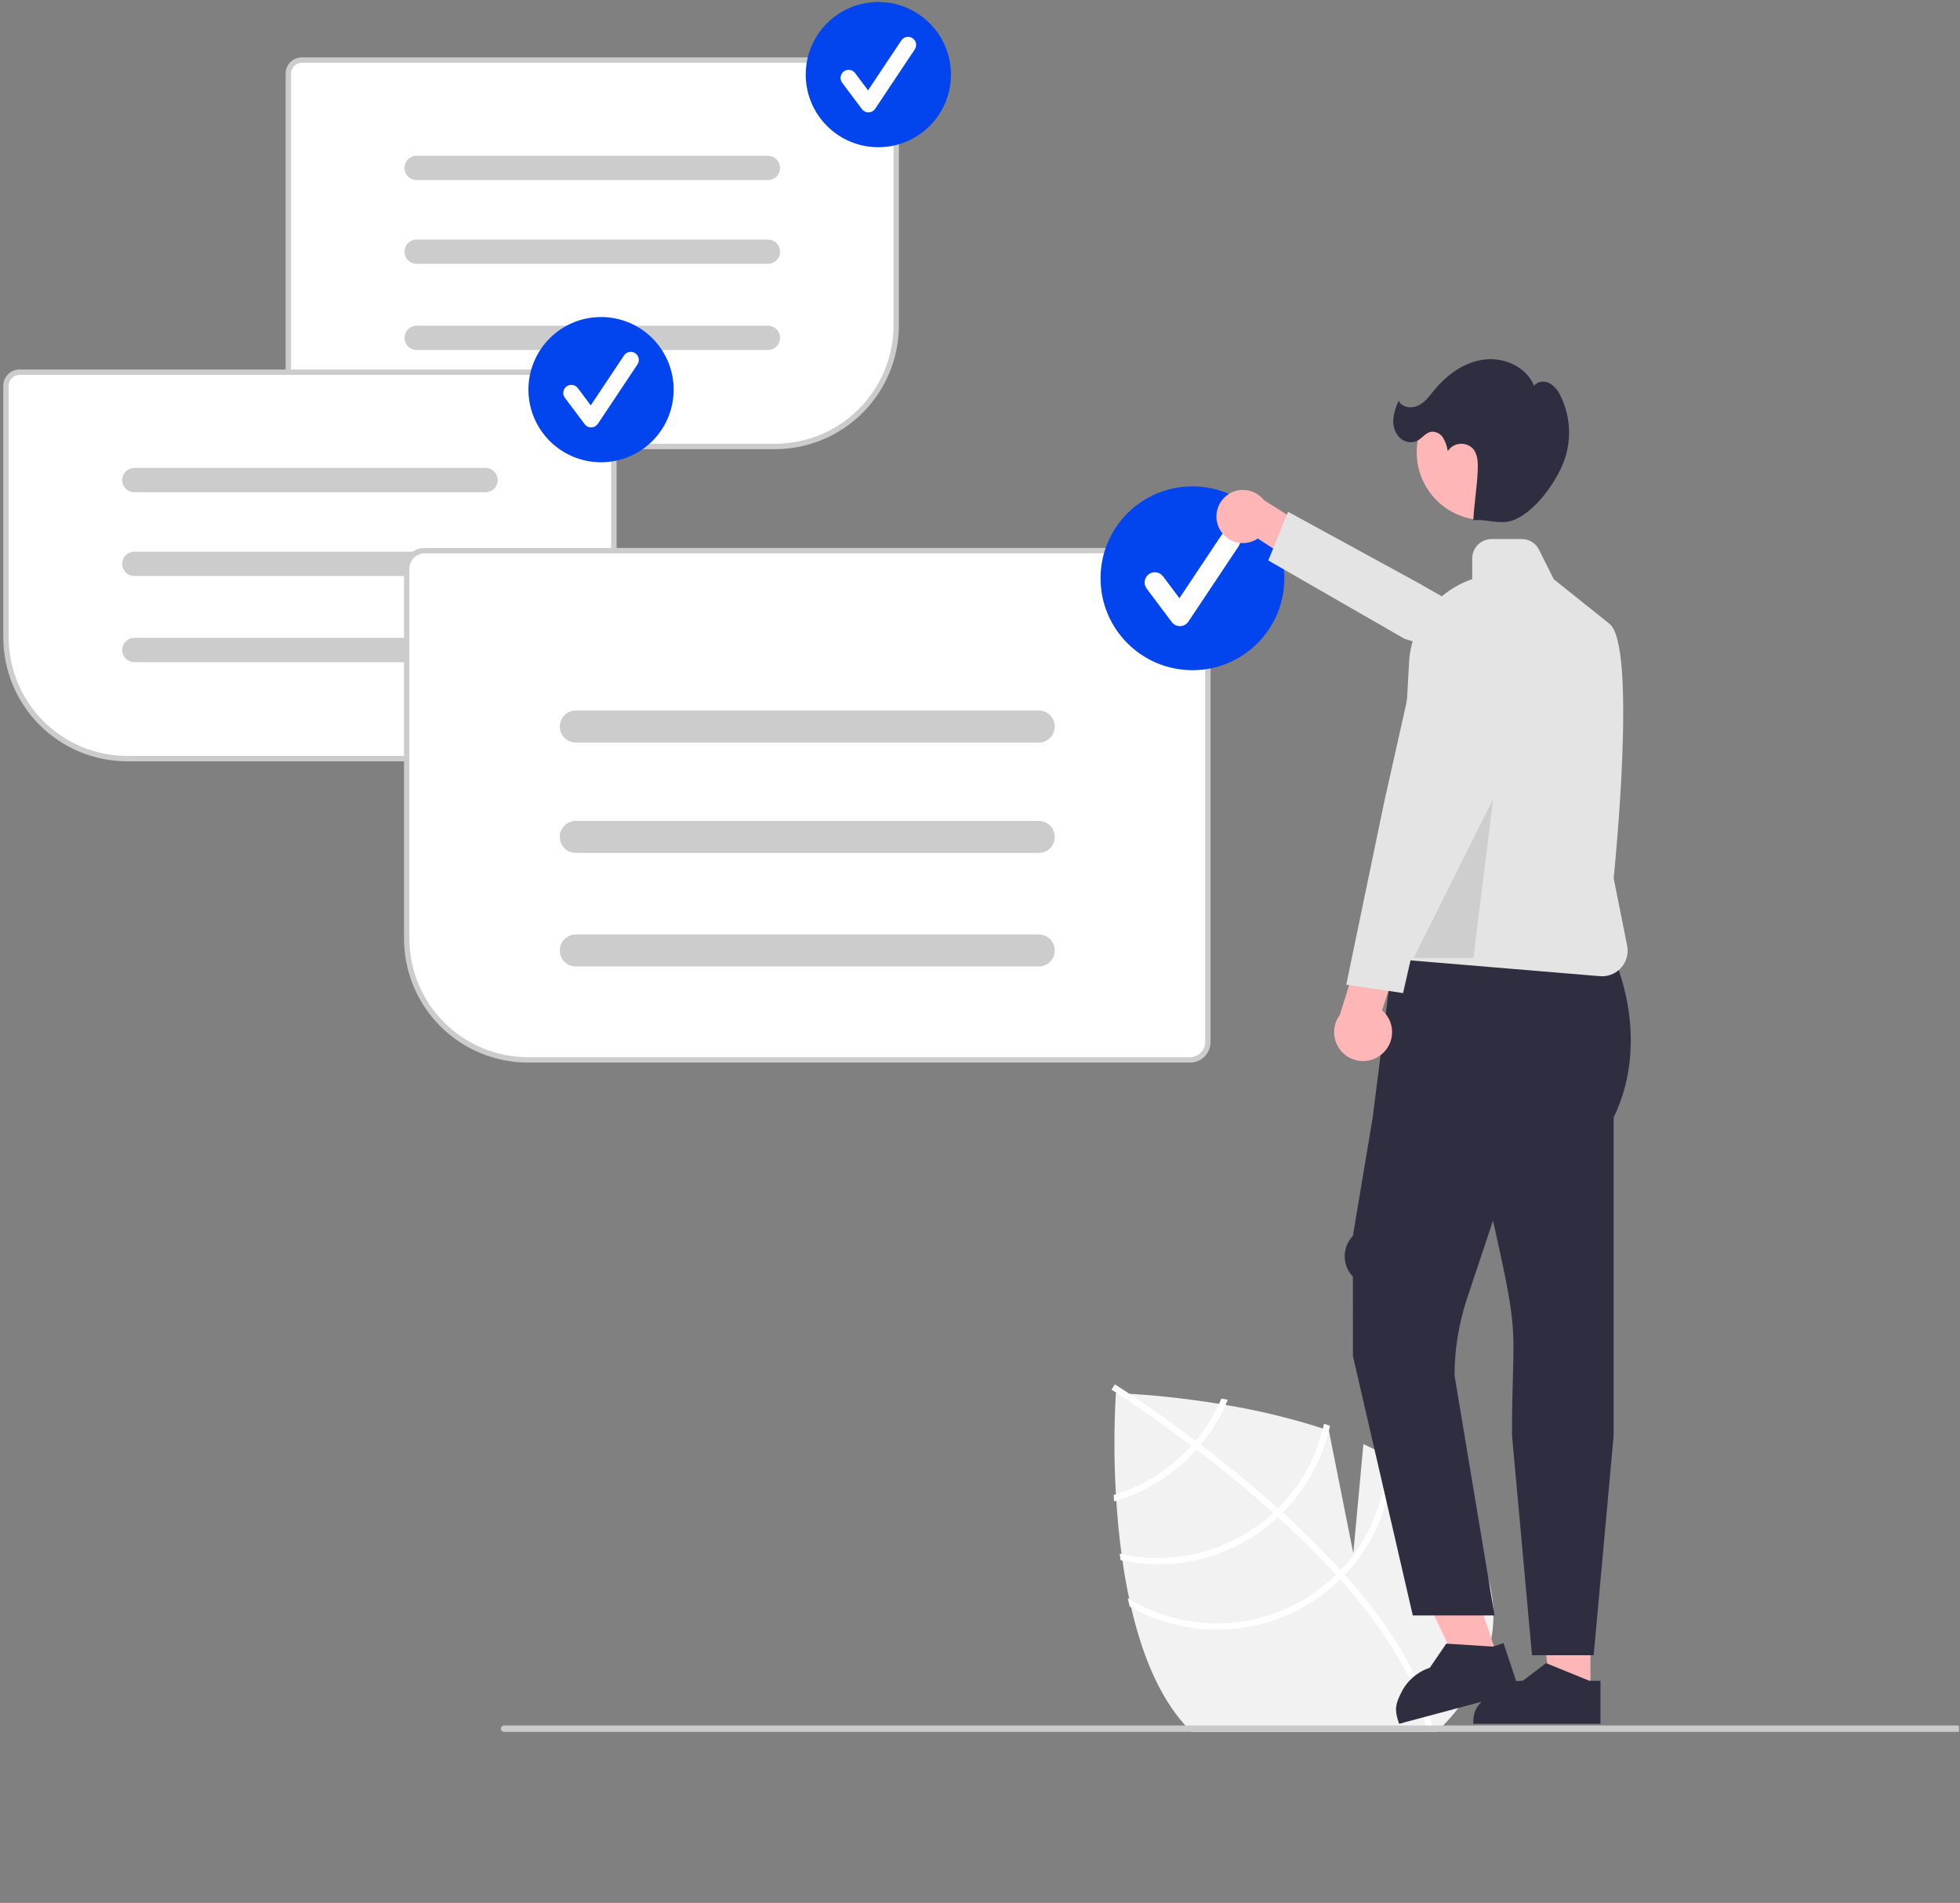 <svg width="581" height="564" viewBox="0 0 581 564" fill="none" xmlns="http://www.w3.org/2000/svg">
<rect x="0" y="0" width="581" height="564" fill="#808080" stroke="none"/>
<g clip-path="url(#clip0_393_695)">
<path d="M427.816 511.413C427.21 512.052 426.579 512.682 425.941 513.313H353.143C352.544 512.698 351.954 512.068 351.363 511.413C351.339 511.389 351.315 511.357 351.291 511.333C343.383 502.571 338.403 489.834 335.299 476.403C335.099 475.589 334.924 474.767 334.748 473.937C333.934 470.162 333.271 466.347 332.729 462.565C332.633 461.91 332.537 461.256 332.457 460.602C331.723 455.167 331.228 449.82 330.909 444.8C330.87 444.154 330.829 443.523 330.79 442.893C330.205 432.899 330.2 422.88 330.774 412.886C330.774 412.886 330.87 412.886 331.053 412.894C331.588 412.918 332.872 412.974 334.764 413.086C339.975 413.405 349.807 414.203 361.371 416.086C362.001 416.19 362.64 416.302 363.278 416.414C373.059 418.03 382.707 420.366 392.143 423.404C392.734 423.604 393.317 423.804 393.907 424.003L393.915 424.043L401.153 460.362L404.154 428.033C406.54 429.111 408.863 430.26 411.089 431.489C411.712 431.832 412.318 432.175 412.917 432.526C418.007 435.411 422.628 439.054 426.619 443.332C450.361 469.643 445.277 493.162 427.816 511.413Z" fill="#F2F2F2"/>
<path d="M397.394 465.359L398.656 466.758C413.244 483.084 421.95 498.239 424.632 512.022C424.675 512.222 424.704 512.422 424.747 512.622L423.813 512.799L422.914 512.958C420.177 497.93 409.985 482.396 397.265 468.152C396.859 467.689 396.447 467.219 396.022 466.762C390.584 460.779 384.737 455.04 378.826 449.674C378.372 449.255 377.905 448.835 377.438 448.415C369.598 441.373 361.711 435.001 354.677 429.631C354.181 429.249 353.679 428.873 353.183 428.504C341.24 419.463 331.973 413.47 329.908 412.156C329.659 411.992 329.518 411.905 329.486 411.884L329.975 411.103L329.975 411.09L330.471 410.303C330.503 410.325 330.977 410.613 331.833 411.172C335.048 413.244 343.689 418.948 354.438 427.057C354.921 427.425 355.424 427.8 355.919 428.182C361.632 432.535 367.88 437.522 374.19 442.981C375.777 444.349 377.325 445.716 378.833 447.08C379.307 447.494 379.774 447.914 380.228 448.333C386.619 454.133 392.341 459.808 397.394 465.359Z" fill="white"/>
<path d="M362.057 414.538C361.842 415.057 361.61 415.576 361.371 416.086C359.548 420.031 357.216 423.72 354.436 427.059C354.029 427.538 353.614 428.025 353.183 428.504C352.018 429.789 350.778 431.031 349.464 432.231C344.087 437.098 337.715 440.737 330.79 442.893C330.566 442.965 330.351 443.036 330.127 443.1C330.167 443.731 330.207 444.353 330.247 445C330.47 444.936 330.686 444.872 330.909 444.8C338.257 442.585 345.02 438.763 350.709 433.611C352.1 432.355 353.424 431.025 354.675 429.629C355.106 429.158 355.521 428.672 355.92 428.185C358.894 424.612 361.369 420.652 363.278 416.414C363.502 415.903 363.725 415.392 363.941 414.873C363.302 414.762 362.672 414.65 362.057 414.538Z" fill="white"/>
<path d="M392.471 421.992C392.375 422.463 392.263 422.934 392.143 423.405C389.98 432.376 385.372 440.572 378.832 447.083C378.377 447.537 377.914 447.984 377.436 448.415C377.3 448.551 377.148 448.695 377.005 448.822C371.055 454.193 363.908 458.064 356.159 460.113C348.41 462.162 340.284 462.33 332.457 460.601C332.274 460.57 332.083 460.522 331.899 460.482C331.995 461.136 332.083 461.799 332.186 462.453C332.37 462.493 332.546 462.533 332.729 462.565C340.754 464.225 349.058 463.971 356.966 461.823C364.875 459.676 372.166 455.695 378.249 450.203C378.441 450.027 378.641 449.86 378.824 449.676C379.303 449.229 379.766 448.782 380.229 448.335C386.922 441.638 391.655 433.237 393.915 424.043C394.035 423.564 394.147 423.085 394.25 422.606C393.66 422.399 393.069 422.191 392.471 421.992Z" fill="white"/>
<path d="M411.089 430.14C411.097 430.587 411.097 431.042 411.089 431.489C410.956 444.101 406.065 456.197 397.395 465.358C396.948 465.837 396.485 466.299 396.022 466.762C395.519 467.249 395.016 467.736 394.498 468.199C386.47 475.434 376.328 479.898 365.57 480.931C354.812 481.964 344.006 479.512 334.748 473.937C334.589 473.854 334.435 473.764 334.285 473.665C334.477 474.511 334.668 475.341 334.876 476.171C335.019 476.251 335.155 476.331 335.299 476.403C344.825 481.715 355.775 483.914 366.614 482.691C377.453 481.469 387.638 476.887 395.743 469.587C396.261 469.117 396.78 468.646 397.267 468.151C397.746 467.696 398.2 467.233 398.656 466.754C407.448 457.481 412.524 445.299 412.917 432.526C412.933 432.095 412.941 431.664 412.941 431.233C412.334 430.858 411.712 430.499 411.089 430.14Z" fill="white"/>
<path d="M229.752 132.732H89.466C88.299 132.731 87.18 132.267 86.354 131.441C85.529 130.616 85.064 129.496 85.063 128.329V21.809C85.064 20.642 85.529 19.523 86.354 18.697C87.18 17.872 88.299 17.407 89.466 17.406H261.66C262.827 17.407 263.946 17.872 264.772 18.697C265.597 19.523 266.062 20.642 266.063 21.809V96.421C266.052 106.048 262.223 115.278 255.416 122.085C248.608 128.892 239.379 132.721 229.752 132.732Z" fill="white"/>
<path d="M229.752 133.131H89.466C88.193 133.13 86.973 132.623 86.072 131.723C85.172 130.823 84.666 129.602 84.664 128.329V21.809C84.665 20.536 85.172 19.316 86.072 18.415C86.972 17.515 88.193 17.008 89.466 17.007H261.66C262.933 17.008 264.154 17.515 265.054 18.415C265.954 19.316 266.46 20.536 266.462 21.809V96.421C266.451 106.154 262.58 115.485 255.697 122.367C248.815 129.249 239.484 133.12 229.752 133.131ZM89.466 18.603C88.616 18.604 87.801 18.942 87.2 19.543C86.599 20.144 86.261 20.959 86.26 21.809V128.329C86.261 129.179 86.599 129.994 87.2 130.595C87.801 131.196 88.616 131.534 89.466 131.535H229.752C239.061 131.525 247.987 127.822 254.569 121.239C261.152 114.656 264.855 105.731 264.866 96.421V21.809C264.865 20.959 264.527 20.144 263.926 19.543C263.325 18.942 262.51 18.604 261.66 18.603H89.466Z" fill="#CCCCCC"/>
<path d="M227.621 53.38H123.505C122.549 53.38 121.632 53 120.956 52.324C120.28 51.648 119.901 50.731 119.901 49.775C119.901 48.82 120.28 47.903 120.956 47.227C121.632 46.551 122.549 46.171 123.505 46.171H227.621C228.576 46.173 229.492 46.553 230.166 47.229C230.841 47.905 231.22 48.821 231.22 49.775C231.22 50.73 230.841 51.646 230.166 52.322C229.492 52.998 228.576 53.378 227.621 53.38Z" fill="#CCCCCC"/>
<path d="M227.621 78.207H123.505C122.549 78.207 121.632 77.828 120.956 77.152C120.28 76.476 119.901 75.559 119.901 74.603C119.901 73.647 120.28 72.731 120.956 72.055C121.632 71.379 122.549 70.999 123.505 70.999H227.621C228.577 70.999 229.494 71.379 230.17 72.055C230.846 72.731 231.225 73.647 231.225 74.603C231.225 75.559 230.846 76.476 230.17 77.152C229.494 77.828 228.577 78.207 227.621 78.207Z" fill="#CCCCCC"/>
<path d="M227.621 103.745H123.505C122.549 103.745 121.632 103.365 120.956 102.689C120.28 102.013 119.901 101.097 119.901 100.141C119.901 99.185 120.28 98.268 120.956 97.592C121.632 96.916 122.549 96.537 123.505 96.537H227.621C228.577 96.537 229.494 96.916 230.17 97.592C230.846 98.268 231.225 99.185 231.225 100.141C231.225 101.097 230.846 102.013 230.17 102.689C229.494 103.365 228.577 103.745 227.621 103.745Z" fill="#CCCCCC"/>
<path d="M260.367 43.637C272.253 43.637 281.889 34.002 281.889 22.115C281.889 10.229 272.253 0.593 260.367 0.593C248.48 0.593 238.845 10.229 238.845 22.115C238.845 34.002 248.48 43.637 260.367 43.637Z" fill="#0245EF"/>
<path d="M257.431 33.316C257.059 33.316 256.692 33.23 256.36 33.064C256.028 32.898 255.739 32.656 255.516 32.359L249.644 24.53C249.455 24.278 249.318 23.992 249.24 23.688C249.162 23.383 249.145 23.066 249.189 22.755C249.234 22.444 249.339 22.144 249.499 21.874C249.66 21.603 249.871 21.367 250.123 21.178C250.374 20.99 250.661 20.852 250.965 20.774C251.27 20.696 251.587 20.679 251.898 20.724C252.209 20.768 252.509 20.873 252.779 21.034C253.05 21.194 253.286 21.406 253.475 21.657L257.316 26.779L267.182 11.98C267.534 11.451 268.082 11.085 268.704 10.96C269.327 10.836 269.974 10.963 270.502 11.316C271.03 11.668 271.397 12.216 271.522 12.838C271.646 13.461 271.518 14.107 271.166 14.636L259.423 32.25C259.21 32.569 258.925 32.832 258.59 33.017C258.255 33.203 257.88 33.305 257.497 33.316C257.475 33.316 257.453 33.316 257.431 33.316Z" fill="white"/>
<path d="M177.973 225.249H37.688C28.061 225.238 18.831 221.409 12.024 214.602C5.216 207.795 1.387 198.565 1.376 188.938V114.326C1.378 113.159 1.842 112.039 2.668 111.214C3.493 110.388 4.613 109.924 5.78 109.922H177.973C179.14 109.924 180.26 110.388 181.085 111.214C181.911 112.039 182.375 113.159 182.377 114.326V220.845C182.375 222.013 181.911 223.132 181.085 223.958C180.26 224.783 179.14 225.248 177.973 225.249Z" fill="white"/>
<path d="M177.973 225.648H37.688C27.955 225.637 18.624 221.766 11.742 214.884C4.86 208.002 0.988 198.671 0.977 188.938V114.326C0.979 113.053 1.485 111.832 2.386 110.932C3.286 110.031 4.507 109.525 5.78 109.523H177.973C179.246 109.525 180.467 110.031 181.367 110.932C182.268 111.832 182.774 113.053 182.776 114.326V220.846C182.774 222.119 182.268 223.34 181.367 224.24C180.467 225.14 179.246 225.647 177.973 225.648ZM5.78 111.12C4.93 111.121 4.115 111.459 3.514 112.06C2.913 112.661 2.575 113.476 2.574 114.326V188.938C2.584 198.248 6.287 207.173 12.87 213.756C19.453 220.339 28.378 224.042 37.688 224.052H177.973C178.823 224.051 179.638 223.713 180.239 223.112C180.84 222.511 181.179 221.696 181.18 220.846V114.326C181.178 113.476 180.84 112.661 180.239 112.06C179.638 111.459 178.823 111.121 177.973 111.12H5.78Z" fill="#CCCCCC"/>
<path d="M143.935 145.896H39.818C38.862 145.896 37.946 145.516 37.27 144.84C36.594 144.165 36.214 143.248 36.214 142.292C36.214 141.336 36.594 140.419 37.27 139.744C37.946 139.068 38.862 138.688 39.818 138.688H143.935C144.891 138.688 145.807 139.068 146.483 139.744C147.159 140.419 147.539 141.336 147.539 142.292C147.539 143.248 147.159 144.165 146.483 144.84C145.807 145.516 144.891 145.896 143.935 145.896Z" fill="#CCCCCC"/>
<path d="M143.935 170.724H39.818C38.862 170.724 37.946 170.344 37.27 169.668C36.594 168.992 36.214 168.076 36.214 167.12C36.214 166.164 36.594 165.247 37.27 164.571C37.946 163.896 38.862 163.516 39.818 163.516H143.935C144.891 163.516 145.807 163.896 146.483 164.571C147.159 165.247 147.539 166.164 147.539 167.12C147.539 168.076 147.159 168.992 146.483 169.668C145.807 170.344 144.891 170.724 143.935 170.724Z" fill="#CCCCCC"/>
<path d="M143.935 196.262H39.818C38.862 196.262 37.946 195.882 37.27 195.206C36.594 194.53 36.214 193.613 36.214 192.658C36.214 191.702 36.594 190.785 37.27 190.109C37.946 189.433 38.862 189.053 39.818 189.053H143.935C144.891 189.053 145.807 189.433 146.483 190.109C147.159 190.785 147.539 191.702 147.539 192.658C147.539 193.613 147.159 194.53 146.483 195.206C145.807 195.882 144.891 196.262 143.935 196.262Z" fill="#CCCCCC"/>
<path d="M178.168 137.009C190.054 137.009 199.69 127.373 199.69 115.487C199.69 103.6 190.054 93.965 178.168 93.965C166.281 93.965 156.646 103.6 156.646 115.487C156.646 127.373 166.281 137.009 178.168 137.009Z" fill="#0245EF"/>
<path d="M175.232 126.688C174.86 126.688 174.494 126.601 174.161 126.435C173.829 126.269 173.54 126.027 173.317 125.73L167.445 117.901C167.257 117.65 167.119 117.363 167.041 117.059C166.963 116.754 166.946 116.437 166.99 116.126C167.035 115.815 167.14 115.516 167.301 115.245C167.461 114.975 167.673 114.738 167.924 114.55C168.176 114.361 168.462 114.224 168.766 114.146C169.071 114.068 169.388 114.05 169.699 114.095C170.01 114.139 170.31 114.245 170.58 114.405C170.851 114.565 171.087 114.777 171.276 115.029L175.117 120.15L184.983 105.351C185.335 104.823 185.883 104.456 186.506 104.331C187.128 104.207 187.775 104.335 188.303 104.687C188.831 105.039 189.198 105.587 189.323 106.209C189.447 106.832 189.319 107.479 188.967 108.007L177.224 125.622C177.012 125.94 176.726 126.203 176.391 126.389C176.056 126.574 175.681 126.676 175.298 126.687C175.276 126.688 175.254 126.688 175.232 126.688Z" fill="white"/>
<path d="M352.765 314.537H156.474C146.847 314.526 137.617 310.697 130.81 303.89C124.003 297.082 120.174 287.853 120.163 278.226V168.483C120.165 166.978 120.763 165.536 121.827 164.471C122.891 163.407 124.334 162.809 125.839 162.807H352.765C354.27 162.809 355.712 163.407 356.776 164.471C357.841 165.536 358.439 166.978 358.441 168.483V308.86C358.439 310.365 357.841 311.808 356.777 312.872C355.712 313.936 354.27 314.535 352.765 314.537Z" fill="white"/>
<path d="M352.765 314.936H156.474C146.741 314.925 137.41 311.053 130.528 304.171C123.646 297.289 119.775 287.958 119.764 278.226V168.483C119.766 166.872 120.406 165.328 121.545 164.189C122.684 163.05 124.228 162.41 125.839 162.408H352.765C354.375 162.41 355.92 163.05 357.058 164.189C358.197 165.328 358.838 166.872 358.84 168.483V308.86C358.838 310.471 358.197 312.015 357.059 313.154C355.92 314.293 354.375 314.934 352.765 314.936ZM125.839 164.004C124.652 164.005 123.513 164.478 122.673 165.317C121.834 166.157 121.361 167.296 121.36 168.483V278.226C121.37 287.535 125.073 296.46 131.656 303.043C138.239 309.626 147.164 313.329 156.474 313.34H352.765C353.952 313.338 355.091 312.866 355.93 312.026C356.77 311.186 357.242 310.047 357.244 308.86V168.483C357.242 167.296 356.77 166.157 355.93 165.317C355.091 164.478 353.952 164.005 352.765 164.004H125.839Z" fill="#CCCCCC"/>
<path d="M307.907 220.088H170.696C170.072 220.089 169.454 219.966 168.877 219.728C168.3 219.49 167.776 219.14 167.334 218.699C166.892 218.258 166.542 217.734 166.303 217.157C166.064 216.581 165.941 215.962 165.941 215.338C165.941 214.714 166.064 214.096 166.303 213.519C166.542 212.943 166.892 212.419 167.334 211.978C167.776 211.536 168.3 211.187 168.877 210.948C169.454 210.71 170.072 210.588 170.696 210.589H307.907C308.531 210.588 309.15 210.71 309.727 210.948C310.304 211.187 310.828 211.536 311.27 211.978C311.711 212.419 312.062 212.943 312.301 213.519C312.54 214.096 312.663 214.714 312.663 215.338C312.663 215.962 312.54 216.581 312.301 217.157C312.062 217.734 311.711 218.258 311.27 218.699C310.828 219.14 310.304 219.49 309.727 219.728C309.15 219.966 308.531 220.089 307.907 220.088Z" fill="#CCCCCC"/>
<path d="M307.907 252.807H170.696C170.072 252.808 169.454 252.686 168.877 252.448C168.3 252.209 167.776 251.859 167.334 251.418C166.892 250.977 166.542 250.453 166.303 249.877C166.064 249.3 165.941 248.682 165.941 248.058C165.941 247.433 166.064 246.815 166.303 246.239C166.542 245.662 166.892 245.138 167.334 244.697C167.776 244.256 168.3 243.906 168.877 243.668C169.454 243.43 170.072 243.307 170.696 243.308H307.907C309.167 243.308 310.375 243.809 311.266 244.699C312.156 245.59 312.657 246.798 312.657 248.058C312.657 249.317 312.156 250.525 311.266 251.416C310.375 252.307 309.167 252.807 307.907 252.807Z" fill="#CCCCCC"/>
<path d="M307.907 286.462H170.696C169.437 286.462 168.229 285.962 167.338 285.071C166.447 284.18 165.947 282.972 165.947 281.712C165.947 280.453 166.447 279.245 167.338 278.354C168.229 277.463 169.437 276.963 170.696 276.963H307.907C308.532 276.962 309.15 277.084 309.727 277.323C310.304 277.561 310.828 277.911 311.27 278.352C311.711 278.793 312.062 279.317 312.301 279.893C312.54 280.47 312.663 281.088 312.663 281.712C312.663 282.337 312.54 282.955 312.301 283.532C312.062 284.108 311.711 284.632 311.27 285.073C310.828 285.514 310.304 285.864 309.727 286.102C309.15 286.341 308.532 286.463 307.907 286.462Z" fill="#CCCCCC"/>
<path d="M353.478 198.642C368.524 198.642 380.722 186.445 380.722 171.398C380.722 156.351 368.524 144.154 353.478 144.154C338.431 144.154 326.233 156.351 326.233 171.398C326.233 186.445 338.431 198.642 353.478 198.642Z" fill="#0245EF"/>
<path d="M349.761 185.577C349.29 185.577 348.826 185.468 348.406 185.257C347.985 185.047 347.619 184.741 347.337 184.365L339.904 174.455C339.665 174.136 339.492 173.774 339.393 173.388C339.294 173.003 339.272 172.602 339.328 172.208C339.385 171.814 339.518 171.435 339.721 171.092C339.924 170.75 340.192 170.451 340.51 170.212C340.829 169.973 341.191 169.799 341.576 169.701C341.962 169.602 342.363 169.58 342.757 169.636C343.151 169.693 343.53 169.826 343.873 170.029C344.215 170.231 344.514 170.5 344.753 170.818L349.616 177.301L362.105 158.568C362.551 157.9 363.244 157.437 364.032 157.28C364.82 157.123 365.637 157.285 366.306 157.73C366.974 158.176 367.438 158.868 367.596 159.656C367.754 160.443 367.593 161.261 367.148 161.93L352.283 184.228C352.014 184.631 351.652 184.964 351.228 185.199C350.804 185.433 350.33 185.563 349.845 185.576C349.817 185.577 349.789 185.577 349.761 185.577Z" fill="white"/>
<path d="M444.058 491.562L432.974 495.269L413.4 454.279L429.76 448.808L444.058 491.562Z" fill="#FFB6B6"/>
<path d="M450.479 501.361L414.738 510.92L414.587 510.468C413.344 506.752 413.623 505.168 415.372 501.662C416.227 499.935 417.416 498.395 418.871 497.131C420.325 495.867 422.016 494.904 423.845 494.298L423.846 494.298L428.718 487.161L442.555 488.041L445.675 486.997L450.479 501.361Z" fill="#2F2E41"/>
<path d="M471.444 501.984H459.757L454.196 456.902L471.446 456.903L471.444 501.984Z" fill="#FFB6B6"/>
<path d="M474.425 510.92L436.738 510.918V510.442C436.738 506.524 438.264 505.234 441.035 502.463C442.394 501.097 444.011 500.014 445.791 499.277C447.571 498.539 449.48 498.162 451.407 498.167H451.408L458.292 492.945L471.136 498.168L474.426 498.168L474.425 510.92Z" fill="#2F2E41"/>
<path d="M361.296 156.357C361.766 157.4 362.459 158.328 363.326 159.075C364.193 159.821 365.214 160.369 366.315 160.678C367.417 160.988 368.573 161.052 369.702 160.867C370.831 160.681 371.906 160.25 372.851 159.605L387.833 169.375L395.991 161.719L374.64 148.218C373.45 146.703 371.745 145.677 369.849 145.335C367.953 144.992 365.998 145.357 364.353 146.361C362.708 147.364 361.489 148.936 360.925 150.778C360.362 152.62 360.494 154.605 361.296 156.357Z" fill="#FFB6B6"/>
<path d="M454.098 201.21L458.22 194.323L420.025 172.553L381.828 151.694L375.956 166.109L416.296 189.31L454.098 201.21Z" fill="#E4E4E4"/>
<path d="M448.202 425.41C448.202 417.501 448.359 411.86 448.485 407.327C448.853 394.06 448.952 390.494 443.875 367.649L442.571 361.782L434.882 384.848C432.426 392.206 431.171 399.912 431.165 407.669L443.021 478.8H418.79L401.044 401.9L401.036 378.378C399.472 376.76 398.598 374.598 398.598 372.348C398.598 370.097 399.472 367.935 401.036 366.317L406.931 331.077L412.899 283.582H478.265C478.265 283.582 489.801 307.493 478.337 331.212L478.336 425.44L472.412 490.592H454.127L448.202 425.41Z" fill="#2F2E41"/>
<path d="M474.269 289.331L413.128 284.236L412.81 284.21L417.69 196.382C417.976 190.86 419.914 185.551 423.252 181.142C426.589 176.733 431.173 173.428 436.411 171.654V165.507C436.412 163.986 437.018 162.528 438.093 161.452C439.169 160.376 440.627 159.771 442.149 159.77H451.082C452.148 159.766 453.194 160.061 454.101 160.622C455.009 161.182 455.741 161.986 456.214 162.941L460.583 171.678L477.101 184.893C485.259 191.42 478.693 256.858 478.34 260.311L482.335 280.286C482.555 281.385 482.528 282.519 482.257 283.607C481.986 284.694 481.478 285.708 480.769 286.575C480.059 287.443 479.167 288.142 478.155 288.623C477.143 289.105 476.037 289.356 474.916 289.359C474.701 289.358 474.486 289.349 474.269 289.331Z" fill="#E4E4E4"/>
<path d="M409.521 312.521C410.487 311.732 411.269 310.74 411.811 309.616C412.353 308.492 412.642 307.262 412.657 306.014C412.673 304.767 412.414 303.531 411.9 302.393C411.386 301.256 410.629 300.246 409.682 299.433L415.749 280.893L405.381 274.459L397.182 300.761C395.922 302.442 395.322 304.527 395.497 306.62C395.671 308.714 396.607 310.671 398.128 312.121C399.649 313.571 401.649 314.412 403.749 314.486C405.848 314.559 407.902 313.86 409.521 312.521Z" fill="#FFB6B6"/>
<path d="M430.843 186.486L422.426 183.68L410.268 237.922L399.071 291.865L415.912 294.343L428.972 236.987L430.843 186.486Z" fill="#E4E4E4"/>
<path d="M440.035 154.156C451.125 154.156 460.115 145.165 460.115 134.075C460.115 122.985 451.125 113.994 440.035 113.994C428.944 113.994 419.954 122.985 419.954 134.075C419.954 145.165 428.944 154.156 440.035 154.156Z" fill="#FFB6B6"/>
<path d="M413.016 124.241C413.201 122.338 413.747 120.487 414.623 118.788C415.562 120.83 418.49 121.184 420.494 120.168C422.498 119.152 423.841 117.222 425.273 115.491C429.052 110.923 434.25 107.217 440.14 106.542C446.03 105.867 452.523 108.841 454.748 114.336C455.747 112.949 457.878 112.795 459.385 113.601C460.841 114.519 461.977 115.865 462.638 117.454C464.12 120.496 464.958 123.811 465.099 127.192C465.239 130.572 464.679 133.946 463.454 137.1C460.974 143.376 454.849 151.832 448.53 154.201C444.693 155.639 440.819 153.799 436.738 154.201C436.952 149.748 437.815 144.254 438.029 139.801C438.146 137.362 438.163 134.634 436.497 132.849C435.986 132.364 435.375 131.997 434.707 131.774C434.038 131.552 433.329 131.478 432.629 131.56C431.93 131.642 431.256 131.876 430.657 132.247C430.058 132.618 429.548 133.115 429.162 133.705C428.956 132.321 428.488 130.988 427.784 129.778C427.423 129.178 426.902 128.691 426.279 128.372C425.655 128.052 424.955 127.913 424.257 127.971C422.554 128.25 421.501 129.999 419.938 130.731C419.05 131.087 418.074 131.163 417.142 130.95C416.21 130.736 415.365 130.242 414.721 129.535C414.095 128.813 413.621 127.972 413.328 127.062C413.035 126.152 412.929 125.193 413.016 124.241Z" fill="#2F2E41"/>
<path opacity="0.1" d="M442.634 236.743L419.051 283.909H436.739L442.634 236.743Z" fill="black"/>
<path d="M600.697 512.363C600.698 512.488 600.673 512.611 600.626 512.727C600.578 512.842 600.508 512.947 600.42 513.035C600.332 513.123 600.227 513.193 600.111 513.241C599.996 513.289 599.872 513.313 599.747 513.312H149.417C149.165 513.312 148.924 513.212 148.746 513.034C148.568 512.856 148.468 512.615 148.468 512.363C148.468 512.111 148.568 511.869 148.746 511.691C148.924 511.513 149.165 511.413 149.417 511.413H599.747C599.872 511.413 599.996 511.437 600.111 511.485C600.227 511.532 600.332 511.602 600.42 511.69C600.508 511.779 600.578 511.884 600.626 511.999C600.673 512.114 600.698 512.238 600.697 512.363Z" fill="#CACACA"/>
</g>
<defs>
<clipPath id="clip0_393_695">
<rect width="579.72" height="562.719" fill="white" transform="translate(0.977 0.593)"/>
</clipPath>
</defs>
</svg>

